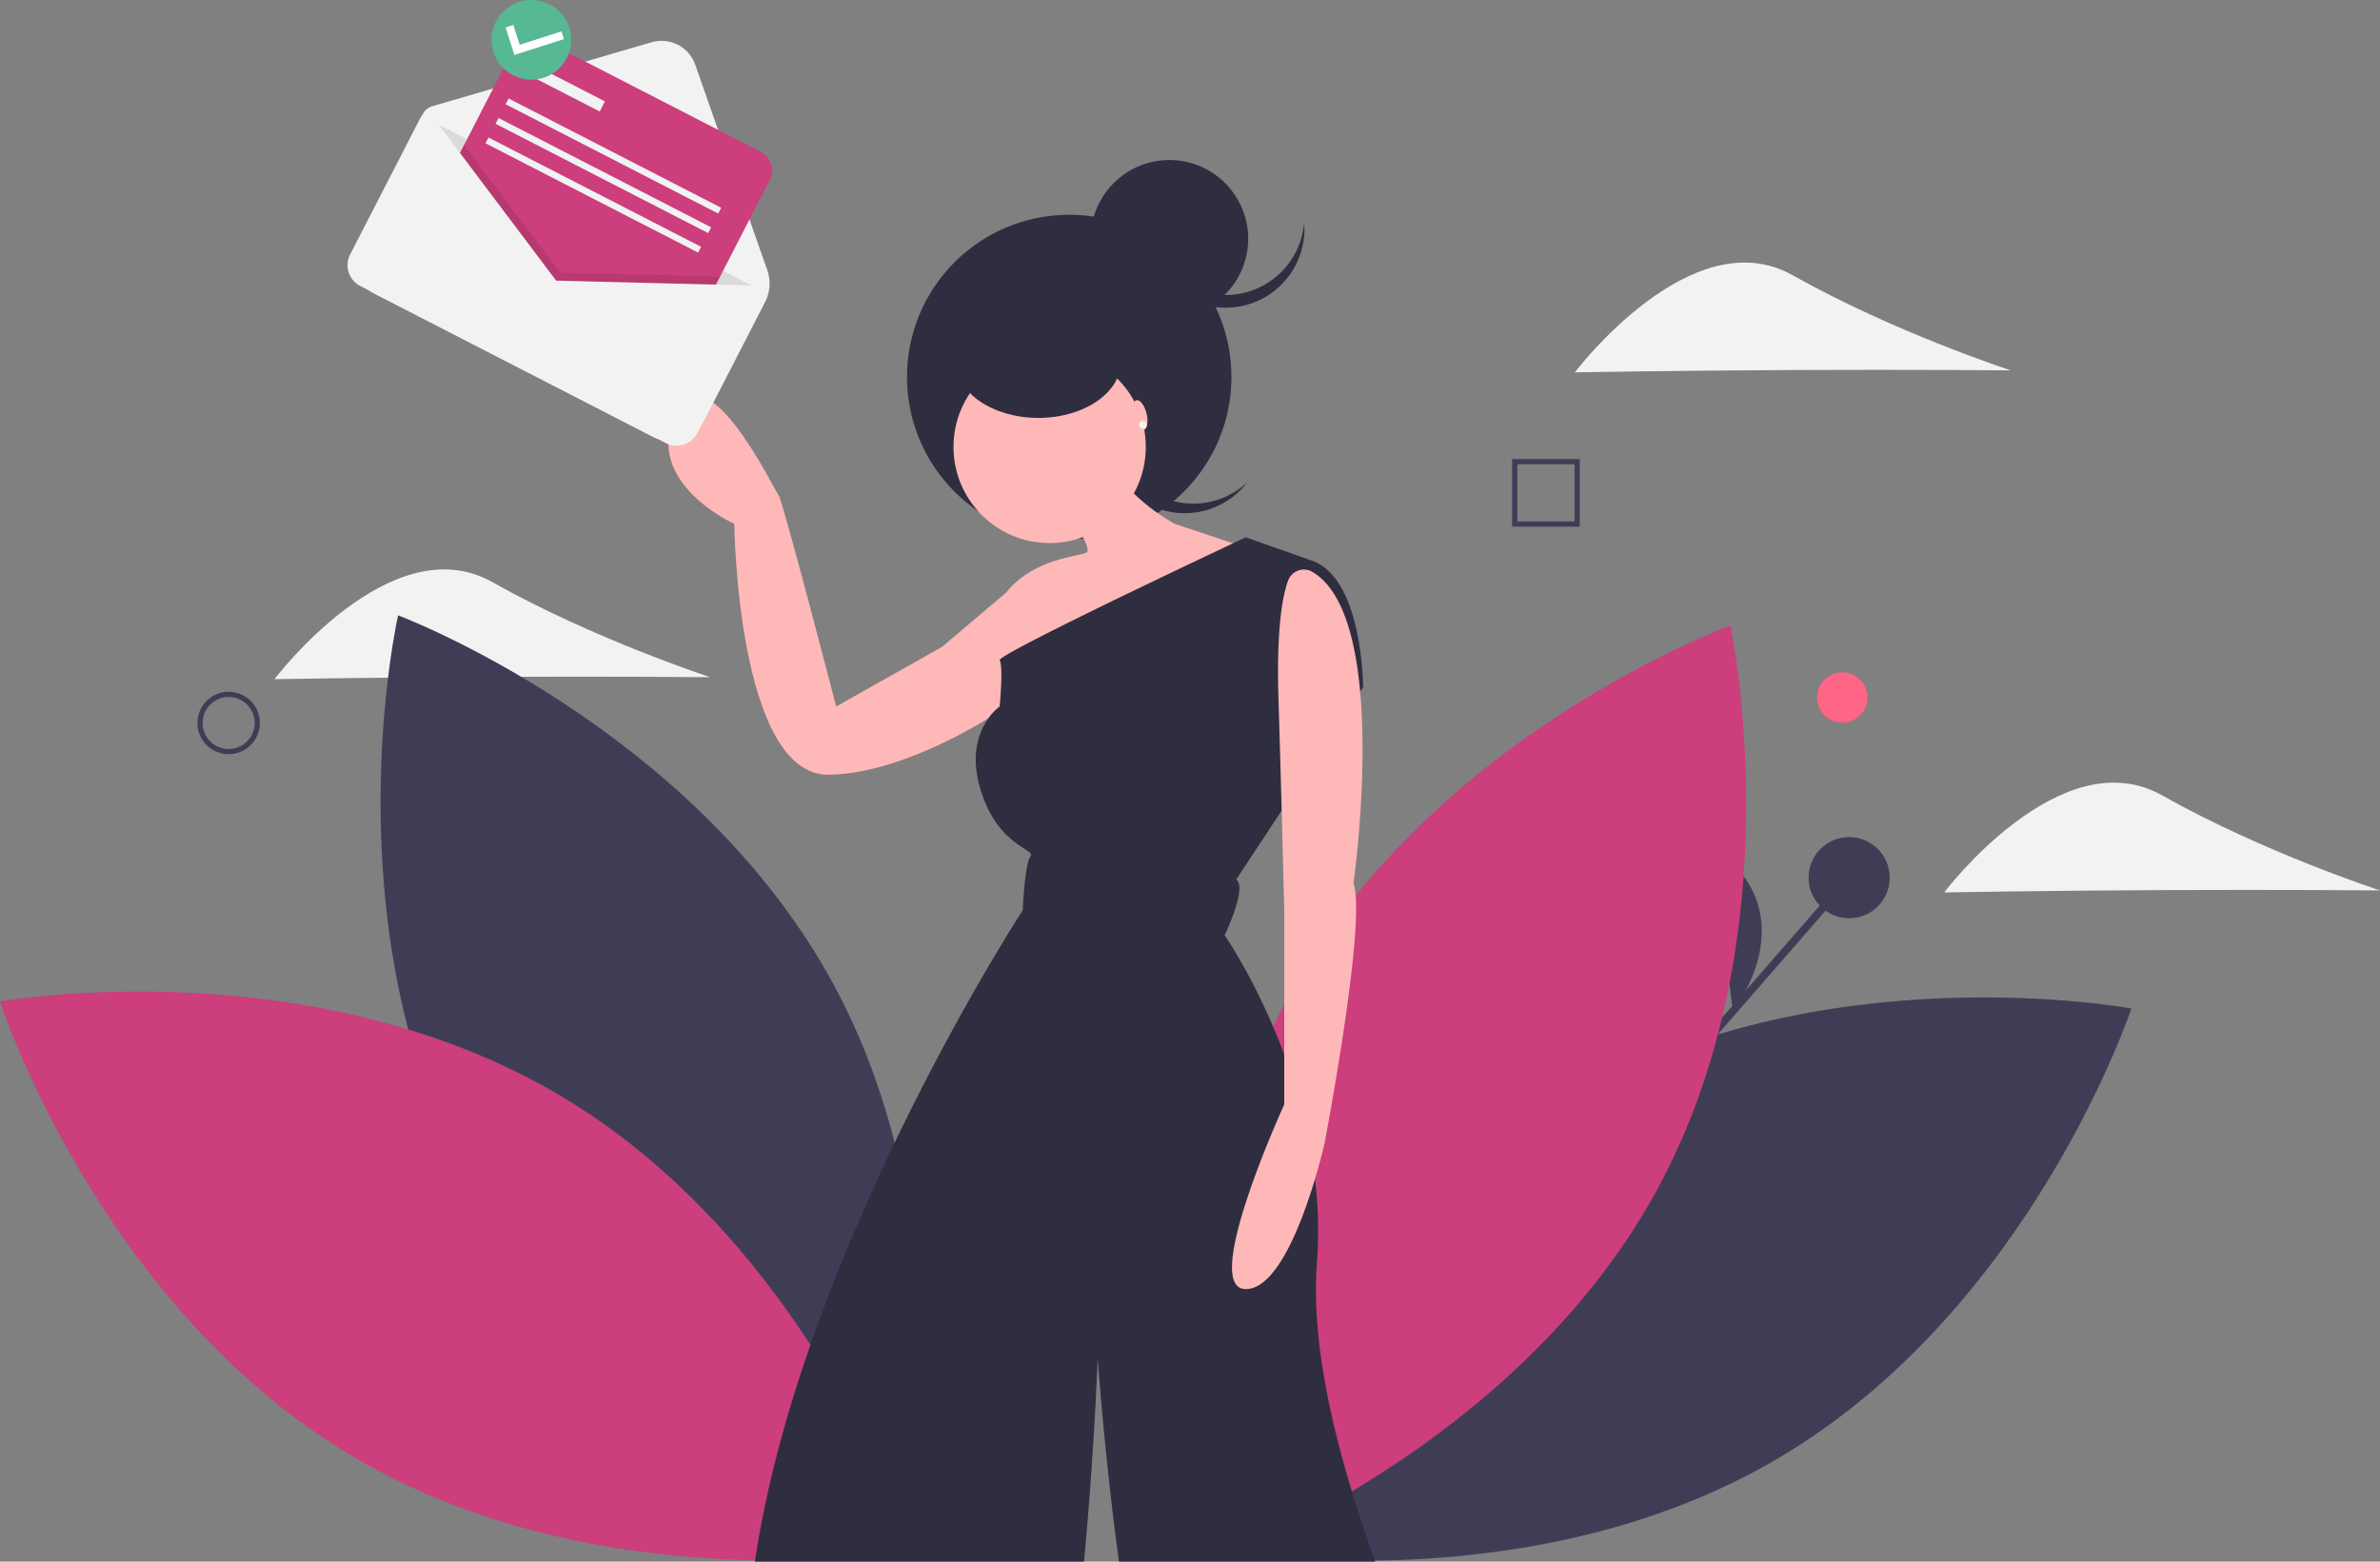 <svg xmlns="http://www.w3.org/2000/svg" id="be452e83-5912-4855-80f8-a79ecab91838" width="915.112" height="600.53" data-name="Layer 1" viewBox="0 0 915.112 600.53"><rect x="0" y="0" width="915.112" height="600.53" fill="#808080" stroke="none"/><title>happy_news</title><path fill="#f2f2f2" d="M331.917,410.029c-46.277.213-83.944.897-83.944.897s44.774-59.307,83.776-37.334,83.807,36.562,83.807,36.562S378.194,409.816,331.917,410.029Z" transform="translate(-142.444 -149.735)"/><circle cx="708.362" cy="268.224" r="9.694" fill="#ff6584"/><rect width="110.371" height="2.967" x="762.015" y="527.381" fill="#3f3d56" transform="translate(-260.753 648.087) rotate(-48.949)"/><circle cx="710.999" cy="337.513" r="15.608" fill="#3f3d56"/><path fill="#3f3d56" d="M808.77,538.547s29.813-37.63-8.319-63.444" transform="translate(-142.444 -149.735)"/><path fill="#3f3d56" d="M322.299,604.622c53.69,99.57,167.638,142.313,167.638,142.313s26.901-118.691-26.789-218.261S295.51,386.361,295.51,386.361,268.61,505.053,322.299,604.622Z" transform="translate(-142.444 -149.735)"/><path fill="#cc3e7c" d="M359.202,571.865c96.932,58.317,134.263,174.152,134.263,174.152s-119.826,21.283-216.758-37.034S142.444,534.83,142.444,534.83,262.27,513.547,359.202,571.865Z" transform="translate(-142.444 -149.735)"/><path fill="#3f3d56" d="M744.876,572.689c-97.444,57.458-135.798,172.957-135.798,172.957s119.633,22.342,217.077-35.115,135.798-172.957,135.798-172.957S842.319,515.231,744.876,572.689Z" transform="translate(-142.444 -149.735)"/><path fill="#cc3e7c" d="M779.02,608.312C724.452,707.403,610.13,749.137,610.13,749.137s-25.85-118.925,28.719-218.016S807.739,390.297,807.739,390.297,833.589,509.221,779.02,608.312Z" transform="translate(-142.444 -149.735)"/><path fill="#2f2e41" d="M580.991,335.58a30.283,30.283,0,0,1-3.762-40.83c-.61.572-1.206,1.165-1.776,1.796a30.287,30.287,0,0,0,44.931,40.625c.571-.631,1.101-1.284,1.609-1.948A30.283,30.283,0,0,1,580.991,335.58Z" transform="translate(-142.444 -149.735)"/><circle cx="411.114" cy="144.965" r="62.376" fill="#2f2e41"/><path fill="#ffb8b8" d="M536.423,374.846l1.848-4.806L504.63,398.506,463.964,421.427s-20.703-79.853-22.181-81.331-28.096-57.671-39.926-31.054,22.921,42.144,22.921,42.144,1.109,97.228,36.599,96.489,79.483-32.902,80.222-35.86S536.423,374.846,536.423,374.846Z" transform="translate(-142.444 -149.735)"/><circle cx="403.591" cy="171.876" r="36.969" fill="#ffb8b8"/><path fill="#ffb8b8" d="M553.429,348.229s9.612,12.569,6.654,14.048-19.963,2.218-30.314,14.788,12.569,44.363,12.569,44.363l87.246-58.411-35.49-11.83s-24.399-13.309-23.66-27.357Z" transform="translate(-142.444 -149.735)"/><path fill="#2f2e41" d="M671.193,750.265h-98.51c-5.58-40.8-8.16-78.19-8.16-78.19s-1.44,37.61-5.27,78.19h-126.56c17.94-120.16,102.99-250.46,102.99-250.46s.74-17.75,2.96-20.71c2.22-2.95-12.57-3.69-19.23-25.87-4.06-13.54-.41-22.4,3.06-27.24a19.572,19.572,0,0,1,4.34-4.56s1.48-15.52,0-17.74c-.19-.29,1.27-1.31,3.97-2.86,2.25-1.3,5.36-2.97,9.08-4.89,21.31-11.05,62.56-30.6,76.69-37.26,3.1-1.47,4.9-2.31,4.9-2.31l25.14,8.87c19.96,6.65,19.96,48.8,19.96,48.8l-1.13,1.72-30.17,45.7-17.5,26.52c4.44,2.95-4.43,21.44-4.43,21.44s12.64,18.16,22.92,45.88a208.67,208.67,0,0,1,11.81,47.85,163.687,163.687,0,0,1,.76,31.96C646.073,670.725,658.253,714.015,671.193,750.265Z" transform="translate(-142.444 -149.735)"/><path fill="#ffb8b8" d="M646.947,369.593a6.459,6.459,0,0,0-9.247,3.458c-2.226,6.122-4.483,18.884-3.679,45.419,1.479,48.799,2.218,82.071,2.218,82.071v73.938s-32.533,70.98-14.788,70.98S651.766,589.265,651.766,589.265s16.266-85.028,11.091-99.816C662.857,489.45,677.45,387.293,646.947,369.593Z" transform="translate(-142.444 -149.735)"/><ellipse cx="399.252" cy="139.073" fill="#2f2e41" rx="31.729" ry="21.633"/><circle cx="449.638" cy="91.817" r="30.287" fill="#2f2e41"/><path fill="#2f2e41" d="M613.716,263.185A30.283,30.283,0,0,1,583.542,235.422c-.069.833-.113,1.673-.113,2.524a30.287,30.287,0,0,0,60.573,0c0-.851-.044-1.691-.113-2.524A30.283,30.283,0,0,1,613.716,263.185Z" transform="translate(-142.444 -149.735)"/><ellipse cx="580.786" cy="309.411" fill="#ffb8b8" rx="2.588" ry="5.915" transform="translate(-198.435 -6.343) rotate(-13.434)"/><circle cx="439.451" cy="163.373" r="1.479" fill="#f2f2f2"/><path fill="#3f3d56" d="M230.363,439.765a12,12,0,1,1,12-12A12.013,12.013,0,0,1,230.363,439.765Zm0-22a10,10,0,1,0,10,10A10.011,10.011,0,0,0,230.363,417.765Z" transform="translate(-142.444 -149.735)"/><path fill="#3f3d56" d="M749.863,352.265h-26v-26h26Zm-24-2h22v-22h-22Z" transform="translate(-142.444 -149.735)"/><path fill="#f2f2f2" d="M973.917,492.029c-46.277.213-83.944.897-83.944.897s44.774-59.307,83.776-37.334,83.807,36.562,83.807,36.562S1020.194,491.816,973.917,492.029Z" transform="translate(-142.444 -149.735)"/><path fill="#f2f2f2" d="M831.917,292.029c-46.277.213-83.944.897-83.944.897s44.774-59.307,83.776-37.334,83.807,36.562,83.807,36.562S878.194,291.816,831.917,292.029Z" transform="translate(-142.444 -149.735)"/><path fill="#f2f2f2" d="M393.271,317.634,286.265,262.61a14.878,14.878,0,0,1-6.427-20.034L305.046,193.55a5.894,5.894,0,0,1,3.592-2.963l84.342-24.592a13.723,13.723,0,0,1,16.791,8.634l27.711,79.047a15.406,15.406,0,0,1-.838,12.142l-23.339,45.388A14.878,14.878,0,0,1,393.271,317.634Z" transform="translate(-142.444 -149.735)"/><path d="M397.522,298.204l-108.045-46.127c-3.481-1.79-.217.961,1.573-2.52l13.582-55.202,132.356,68.059-33.461,41.374C401.737,307.269,401.004,299.994,397.522,298.204Z" opacity=".1" transform="translate(-142.444 -149.735)"/><path fill="none" stroke="#3f3d56" stroke-miterlimit="10" d="M306.138,191.086" transform="translate(-142.444 -149.735)"/><rect width="110.684" height="110.684" x="312.24" y="180.347" fill="#cc3e7c" rx="8.186" transform="translate(-152.558 305.07) rotate(-62.787)"/><polygon points="276.863 106.382 249.046 160.479 150.613 109.863 178.43 55.767 215.415 104.863 276.863 106.382" opacity=".1"/><path fill="#f2f2f2" d="M356.286,257.656l-47.389-62.907a2.877,2.877,0,0,0-4.857.415l-26.966,52.442a8.984,8.984,0,0,0,3.881,12.097l117.49,60.415a8.984,8.984,0,0,0,12.097-3.881L437.047,264.694a3.511,3.511,0,0,0-3.035-5.115Z" transform="translate(-142.444 -149.735)"/><rect width="30.954" height="4.377" x="344.793" y="181.399" fill="#f2f2f2" transform="translate(-18.614 -294.165) rotate(27.213)"/><rect width="91.924" height="2.501" x="332.331" y="208.48" fill="#f2f2f2" transform="translate(-4.663 -299.513) rotate(27.213)"/><rect width="91.924" height="2.501" x="328.471" y="215.988" fill="#f2f2f2" transform="translate(-1.657 -296.916) rotate(27.213)"/><rect width="91.924" height="2.501" x="324.61" y="223.495" fill="#f2f2f2" transform="translate(1.348 -294.32) rotate(27.213)"/><ellipse cx="346.908" cy="164.789" fill="#fff" rx="12.843" ry="12.819" transform="translate(-100.725 248.206) rotate(-62.787)"/><path fill="#57b894" d="M353.781,151.421a15.321,15.321,0,1,0,6.619,20.631A15.366,15.366,0,0,0,353.781,151.421Zm-13.539,19.451-3.392-10.573,2.966-.951,2.444,7.618,16.078-5.158.951,2.966-19.047,6.1Z" transform="translate(-142.444 -149.735)"/></svg>